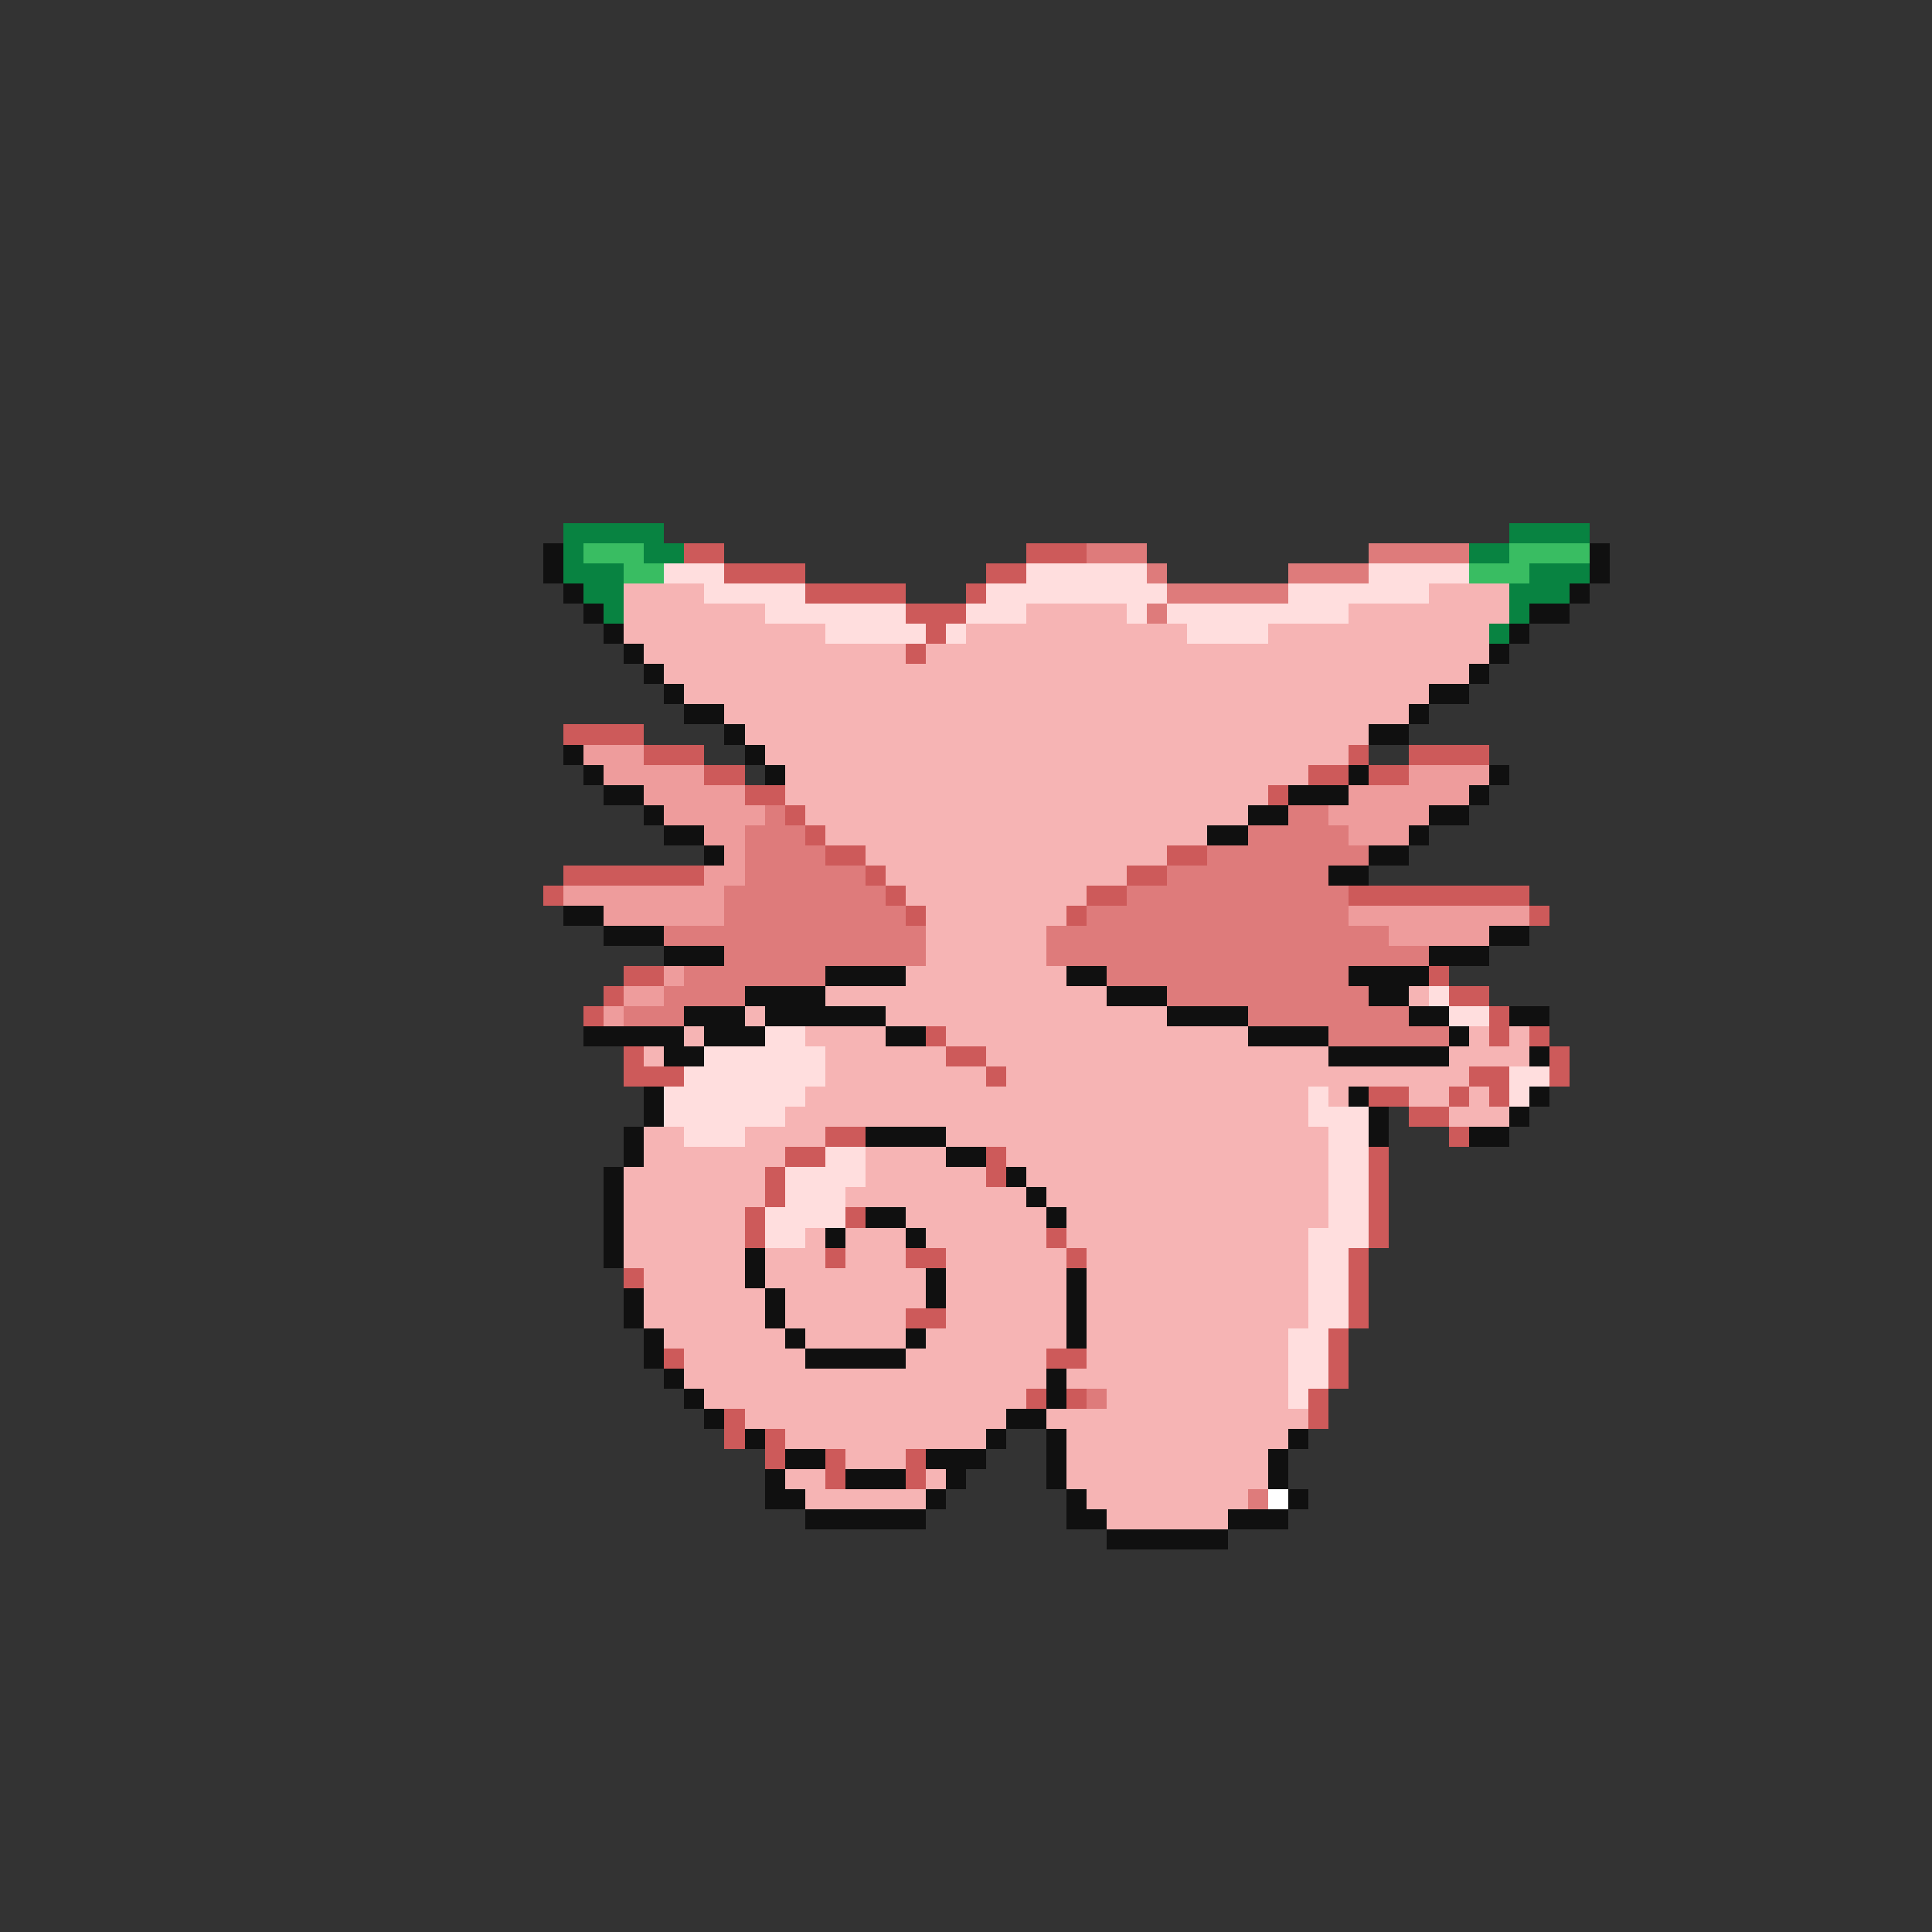 <svg xmlns="http://www.w3.org/2000/svg" viewBox="0 -0.5 96 96" shape-rendering="crispEdges">
<rect x="0" y="-0.5" width="96" height="96" fill="#333333" stroke="none"/>
<path stroke="#088341" d="M28 26h5M75 26h4M28 27h1M32 27h2M73 27h2M28 28h3M76 28h3M29 29h2M75 29h3M30 30h1M75 30h1M74 31h1" />
<path stroke="#101010" d="M27 27h1M79 27h1M27 28h1M79 28h1M28 29h1M78 29h1M29 30h1M76 30h2M30 31h1M75 31h1M31 32h1M74 32h1M32 33h1M73 33h1M33 34h1M71 34h2M34 35h2M70 35h1M36 36h1M68 36h2M28 37h1M37 37h1M29 38h1M38 38h1M67 38h1M74 38h1M30 39h2M64 39h3M73 39h1M32 40h1M62 40h2M71 40h2M33 41h2M60 41h2M70 41h1M35 42h1M68 42h2M66 43h2M28 45h2M30 46h3M74 46h2M33 47h3M71 47h3M41 48h4M53 48h2M67 48h4M37 49h4M55 49h3M68 49h2M34 50h3M38 50h6M58 50h4M70 50h2M75 50h2M29 51h5M35 51h3M44 51h2M62 51h4M72 51h1M33 52h2M66 52h6M76 52h1M32 54h1M67 54h1M76 54h1M32 55h1M68 55h1M75 55h1M31 56h1M43 56h4M68 56h1M73 56h2M31 57h1M47 57h2M30 58h1M50 58h1M30 59h1M51 59h1M30 60h1M43 60h2M52 60h1M30 61h1M41 61h1M45 61h1M30 62h1M37 62h1M37 63h1M46 63h1M53 63h1M31 64h1M38 64h1M46 64h1M53 64h1M31 65h1M38 65h1M53 65h1M32 66h1M39 66h1M45 66h1M53 66h1M32 67h1M40 67h5M33 68h1M52 68h1M34 69h1M52 69h1M35 70h1M50 70h2M37 71h1M49 71h1M52 71h1M64 71h1M39 72h2M46 72h3M52 72h1M63 72h1M38 73h1M42 73h3M47 73h1M52 73h1M63 73h1M38 74h2M46 74h1M53 74h1M64 74h1M40 75h6M53 75h2M61 75h3M55 76h6" />
<path stroke="#39bd62" d="M29 27h3M75 27h4M31 28h2M73 28h3" />
<path stroke="#cd5a5a" d="M34 27h2M51 27h3M36 28h4M49 28h2M40 29h5M48 29h1M45 30h3M46 31h1M45 32h1M28 36h4M32 37h3M67 37h1M70 37h4M35 38h2M65 38h2M68 38h2M37 39h2M63 39h1M39 40h1M40 41h1M41 42h2M58 42h2M28 43h7M43 43h1M56 43h2M27 44h1M44 44h1M54 44h2M67 44h9M45 45h1M53 45h1M76 45h1M31 48h2M71 48h1M30 49h1M72 49h2M29 50h1M74 50h1M46 51h1M74 51h1M76 51h1M31 52h1M47 52h2M77 52h1M31 53h3M49 53h1M73 53h2M77 53h1M68 54h2M72 54h1M74 54h1M70 55h2M41 56h2M72 56h1M39 57h2M49 57h1M68 57h1M38 58h1M49 58h1M68 58h1M38 59h1M68 59h1M37 60h1M42 60h1M68 60h1M37 61h1M52 61h1M68 61h1M41 62h1M45 62h2M53 62h1M67 62h1M31 63h1M67 63h1M67 64h1M45 65h2M67 65h1M66 66h1M33 67h1M52 67h2M66 67h1M66 68h1M51 69h1M53 69h1M65 69h1M36 70h1M65 70h1M36 71h1M38 71h1M38 72h1M41 72h1M45 72h1M41 73h1M45 73h1" />
<path stroke="#de7b7b" d="M54 27h3M68 27h5M57 28h1M64 28h4M58 29h6M57 30h1M38 40h1M64 40h2M37 41h3M62 41h5M37 42h4M60 42h8M37 43h6M58 43h8M36 44h8M56 44h11M36 45h9M54 45h13M33 46h13M52 46h17M36 47h10M52 47h19M34 48h7M55 48h12M33 49h4M58 49h10M31 50h3M62 50h8M66 51h6M54 69h1M62 74h1" />
<path stroke="#ffdede" d="M33 28h3M51 28h6M68 28h5M35 29h5M49 29h9M64 29h7M38 30h7M48 30h3M56 30h1M58 30h9M41 31h5M47 31h1M59 31h4M71 49h1M72 50h2M38 51h2M35 52h6M34 53h7M75 53h2M33 54h7M65 54h1M75 54h1M33 55h6M65 55h3M34 56h3M66 56h2M41 57h2M66 57h2M39 58h4M66 58h2M39 59h3M66 59h2M38 60h4M66 60h2M38 61h2M65 61h3M65 62h2M65 63h2M65 64h2M65 65h2M64 66h2M64 67h2M64 68h2M64 69h1" />
<path stroke="#f6b4b4" d="M31 29h4M71 29h4M31 30h7M51 30h5M67 30h8M31 31h10M48 31h11M63 31h11M32 32h13M46 32h28M33 33h40M34 34h37M36 35h34M37 36h31M38 37h29M39 38h26M39 39h24M40 40h22M41 41h19M43 42h15M44 43h12M45 44h9M46 45h7M46 46h6M46 47h6M45 48h8M41 49h14M70 49h1M37 50h1M44 50h14M34 51h1M40 51h4M47 51h15M73 51h1M75 51h1M32 52h1M41 52h6M49 52h17M72 52h4M41 53h8M50 53h23M40 54h25M66 54h1M70 54h2M73 54h1M39 55h26M72 55h3M32 56h2M37 56h4M47 56h19M32 57h7M43 57h4M50 57h16M31 58h7M43 58h6M51 58h15M31 59h7M42 59h9M52 59h14M31 60h6M45 60h7M53 60h13M31 61h6M40 61h1M42 61h3M46 61h6M53 61h12M31 62h6M38 62h3M42 62h3M47 62h6M54 62h11M32 63h5M38 63h8M47 63h6M54 63h11M32 64h6M39 64h7M47 64h6M54 64h11M32 65h6M39 65h6M47 65h6M54 65h11M33 66h6M40 66h5M46 66h7M54 66h10M34 67h6M45 67h7M54 67h10M34 68h18M53 68h11M35 69h16M55 69h9M37 70h13M52 70h13M39 71h10M53 71h11M42 72h3M53 72h10M39 73h2M46 73h1M53 73h10M40 74h6M54 74h8M55 75h6" />
<path stroke="#ee9c9c" d="M29 37h3M30 38h5M70 38h4M32 39h5M67 39h6M33 40h5M66 40h5M35 41h2M67 41h3M36 42h1M35 43h2M28 44h8M30 45h6M67 45h9M69 46h5M33 48h1M31 49h2M30 50h1" />
<path stroke="#ffffff" d="M63 74h1" />
</svg>